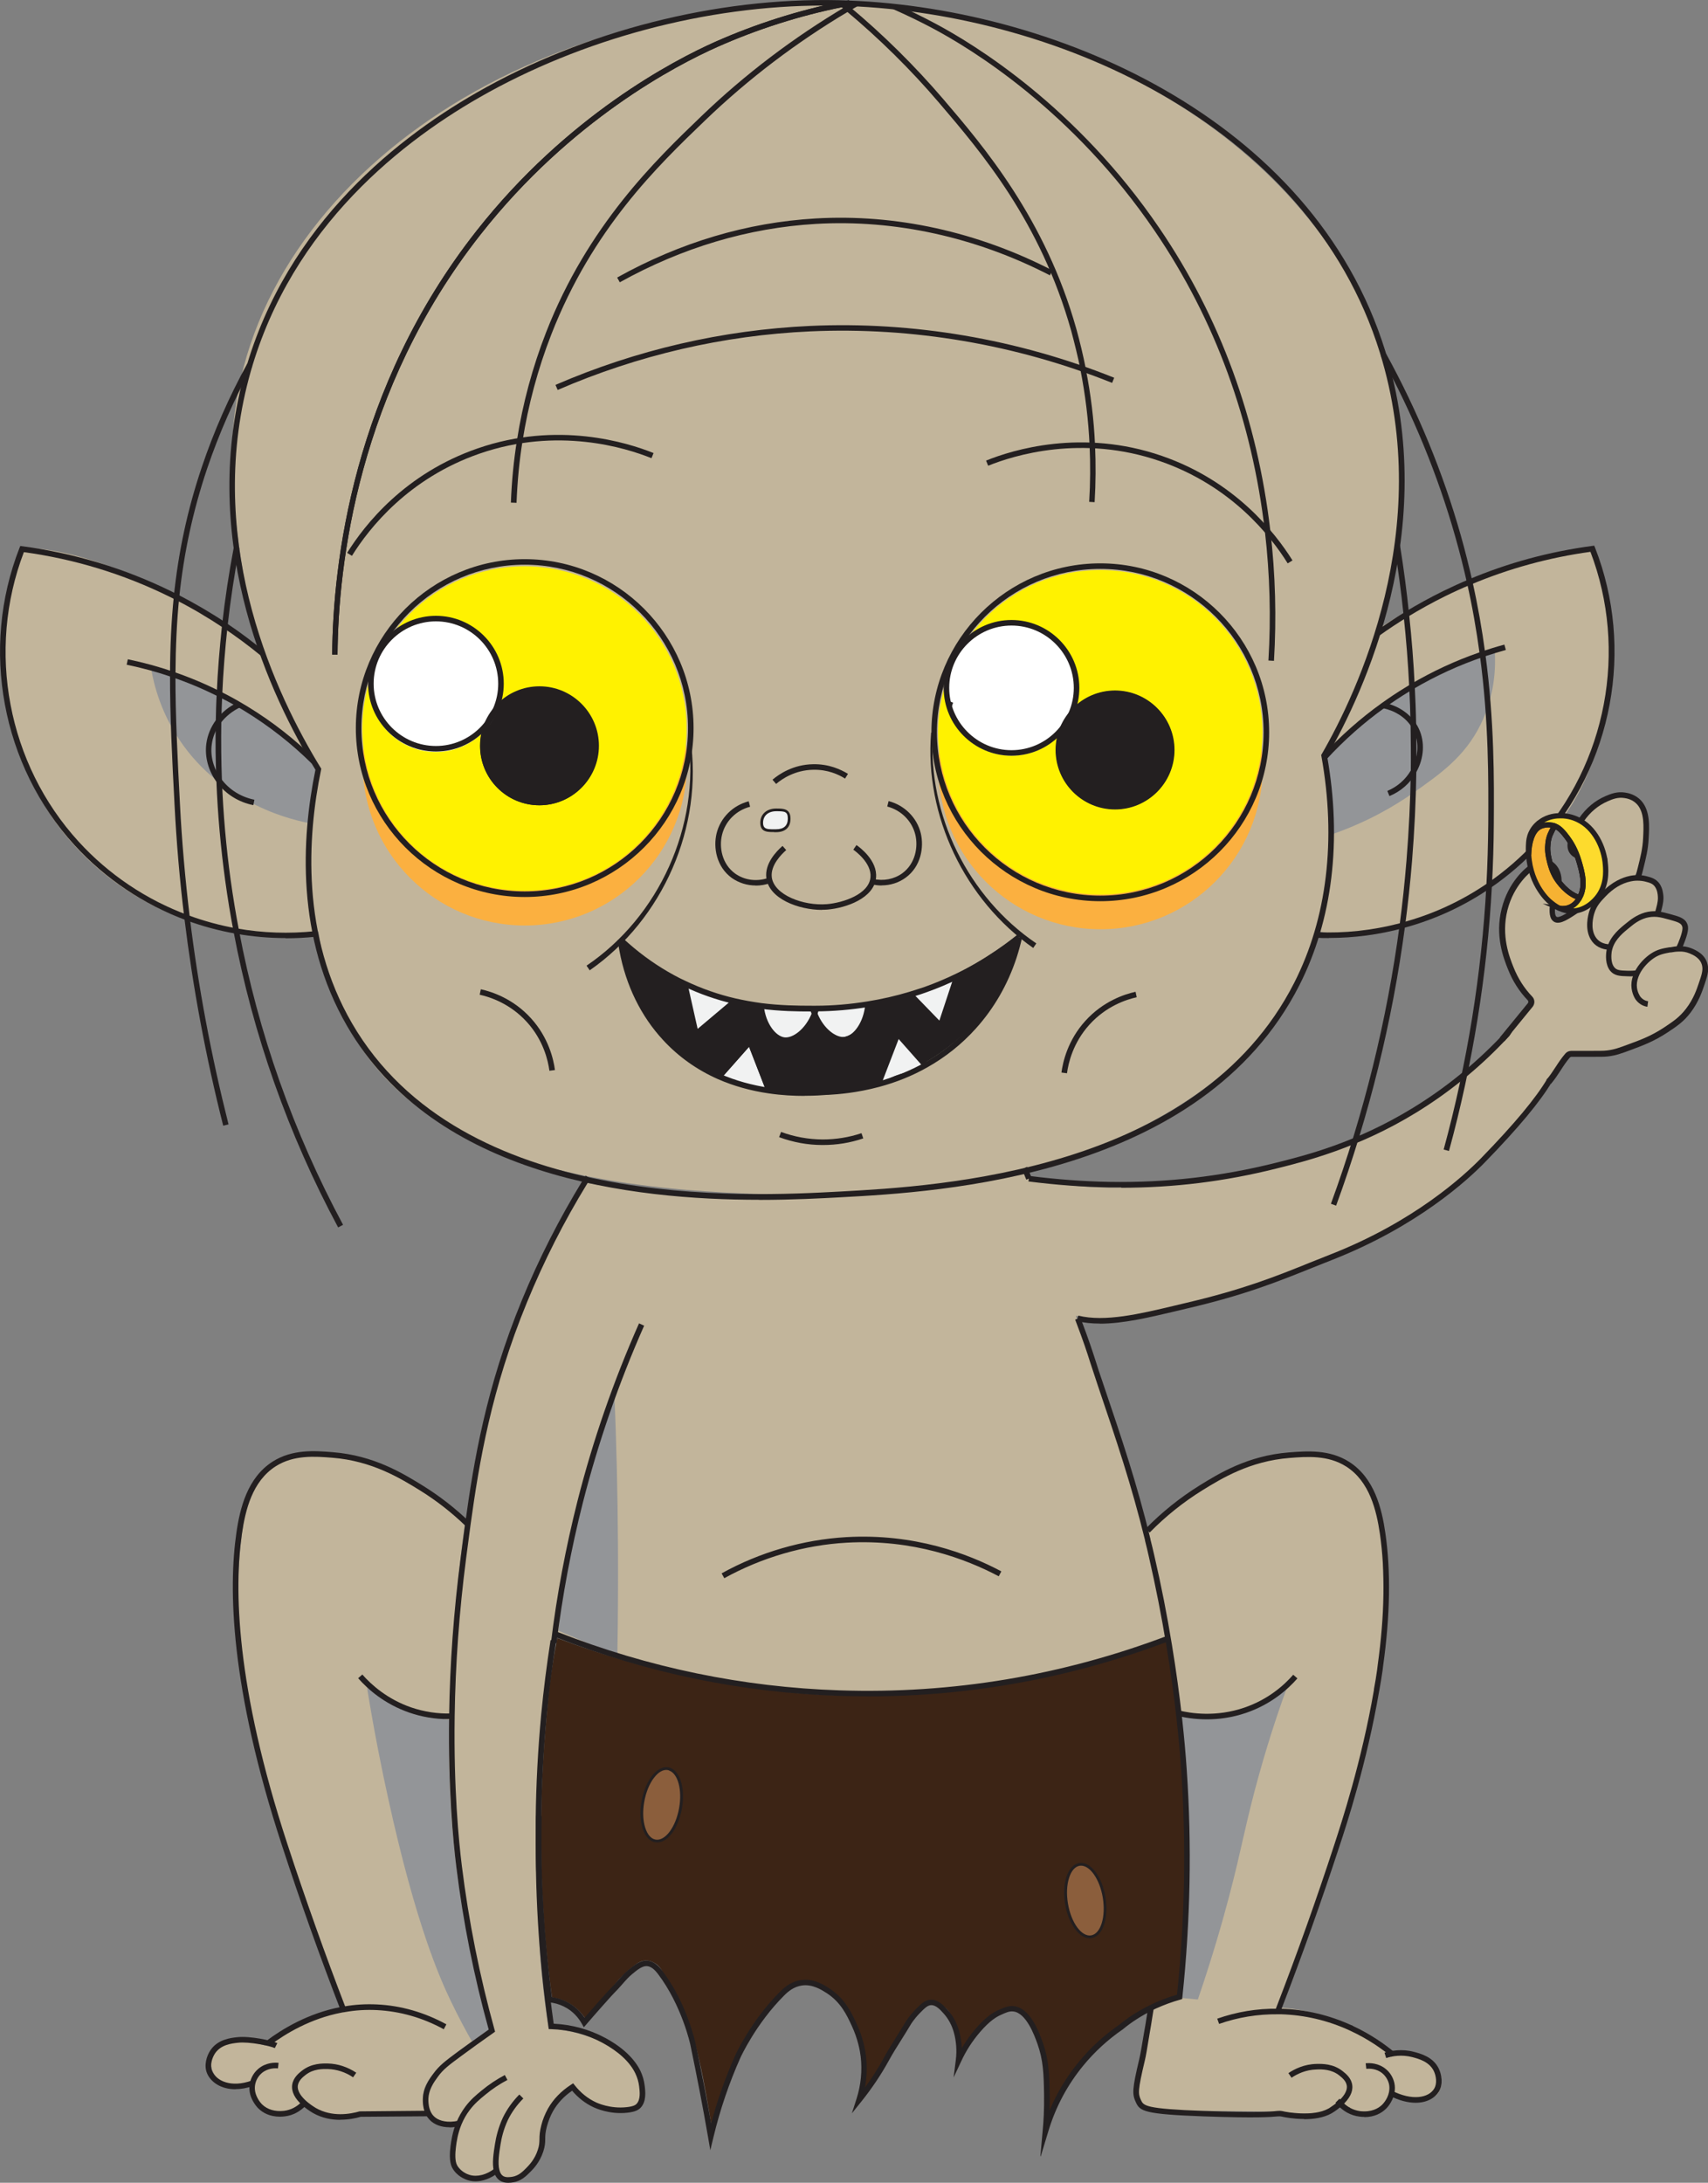 <?xml version="1.0" encoding="UTF-8"?>
<svg id="Layer_1" data-name="Layer 1" xmlns="http://www.w3.org/2000/svg" width="163.15" height="208.42" viewBox="0 0 163.15 208.42">
  <rect x="0" y="0" width="163.15" height="208.42" fill="#808080" stroke="none"/>
  <defs>
    <style>
      .cls-1 {
        fill: #fddb2d;
      }

      .cls-1, .cls-2, .cls-3 {
        stroke: #231f20;
        stroke-miterlimit: 10;
        stroke-width: .5px;
      }

      .cls-2 {
        fill: #f6b232;
      }

      .cls-4 {
        fill: #3c2415;
      }

      .cls-4, .cls-5, .cls-6, .cls-7, .cls-8, .cls-9, .cls-10, .cls-11, .cls-12 {
        stroke-width: 0px;
      }

      .cls-5 {
        fill: #231f20;
      }

      .cls-6 {
        fill: #8b5e3c;
      }

      .cls-7 {
        fill: #c2b59b;
      }

      .cls-8 {
        fill: #939598;
      }

      .cls-9 {
        fill: #f1f2f2;
      }

      .cls-10 {
        fill: #fff200;
      }

      .cls-11 {
        fill: #fff;
      }

      .cls-12 {
        fill: #fbb040;
      }

      .cls-3 {
        fill: none;
      }
    </style>
  </defs>
  <g>
    <path class="cls-7" d="m56.04,112.93c-1.18,1.89-2.7,4.51-4.22,7.75-2.31,4.94-3.5,8.94-4.29,11.65-.36,1.22-1.55,5.39-2.56,11.21-.45,2.58-1.91,11.53-1.66,23.55.06,2.7.15,6.58.79,11.72.76,6.07,1.95,11.17,3.03,15.04-1.06.66-1.92,1.28-2.55,1.76-.93.72-1.52,1.26-2,1.7-1.29,1.19-1.52,1.61-1.64,1.89-.17.36-.55,1.21-.22,2.07.08.2.26.57.64.87.31.24.6.31,1.12.43.32.08.79.16,1.36.18-.13.31-.31.81-.42,1.43-.15.81-.27,1.51.07,2.25.07.16.34.72.97,1.08.65.38,1.3.32,1.59.29.67-.07,1.15-.36,1.39-.53.1.16.37.56.85.67.34.08.61-.03,1.08-.22.53-.21.95-.38,1.32-.77.52-.53.66-1.16.77-1.65.2-.9-.03-1.08.22-1.91.1-.33.25-.62.56-1.2.43-.82.7-1.32,1.18-1.85.26-.28.67-.68,1.28-1.06.17.23.43.54.8.85.6.49,1.15.68,1.99.96,1.07.36,1.62.54,2.28.4.31-.06.85-.17,1.18-.65.45-.64.18-1.44.14-1.55,0-.46-.06-1.06-.32-1.69-.61-1.44-1.98-2.06-3.43-2.7-1.04-.46-2.72-1.06-4.94-1.23-.21-1.38-.48-3.31-.69-5.62-.1-1.06-.33-3.89-.36-9.3-.02-3.67-.04-7.12.29-11.79.21-2.94.57-6.67,1.25-10.97.62.25,1.45.56,2.42.92,0,0,2.06.74,4.01,1.33,4.12,1.24,9.36,2.09,9.59,2.13,4.13.66,8.72,1.4,14.93,1.36,2.19-.01,8.13-.15,15.68-1.74,4.86-1.02,8.92-2.34,12.03-3.52-.48-2.84-1.07-5.81-1.82-8.91-1.29-5.36-2.67-9.49-4.28-14.3-1.07-3.19-2.01-5.81-2.68-7.62.7.2,1.75.43,3.03.48,2.22.07,3.88-.49,4.79-.78,4.56-1.47,3.88-.7,9.09-2.42,5.08-1.68,8.95-2.96,13.62-5.8,1.8-1.1,5.84-3.72,10.09-8.13,2.91-3.03,5.01-5.96,6.49-8.32,1.6.23,2.87.07,3.67-.09,1.46-.29,2.46-.82,3.96-1.62,1.31-.69,1.98-1.05,2.78-1.8,1.08-1.03,1.58-2.03,1.91-2.7.32-.67.5-1.21.5-1.84,0-.35,0-.78-.23-1.18-.56-.92-1.99-.85-2.11-.84.15-.26.36-.67.47-1.2.08-.38.18-.81.05-1.15-.24-.65-1.29-1.02-2.57-.94.1-.24.2-.55.26-.93.08-.56.03-1.02-.04-1.34-.1-.21-.31-.59-.73-.9-.72-.52-1.51-.45-1.7-.42.27-.43.62-1.1.85-1.96.18-.7.21-1.21.25-2,.05-1.13.07-1.72-.24-2.41-.11-.25-.3-.63-.7-.94-.59-.45-1.26-.46-1.52-.46-1.57,0-2.72,1.35-3.24,1.97-.38.44-.11.26-1.12,1.84-.13.21-.31.48-.29.83.01.29.14.71.47.9.3.17.49,0,1.44-.04.7-.03.86.06.94.11.41.26.46.82.47.94.04.45-.12.78-.4,1.33-.65,1.3-.98,1.95-1.15,2.16-.45.55-.85.84-1.48,1.3-.3.22-.6.41-1.01.5-.27.06-.61.14-.91-.04-.42-.25-.45-.83-.46-.93-.02-.34.09-.48.43-1.3.44-1.06.46-1.34.45-1.53-.02-.52-.24-.87-.28-.94-.07-.1-.37-.58-.87-.69-.37-.08-.78.04-1.35.49-2.01,1.56-2.6,3.93-2.6,3.93-.54,2.19.06,4,.4,5.01.6,1.8,1.54,3.07,2.16,3.79-.34.57-.84,1.35-1.51,2.24-.44.58-2.01,2.6-4.72,4.83-.58.48-2.04,1.64-4.51,3.1-1.64.97-5.27,2.99-10.38,4.65-4.73,1.54-8.49,2.04-10.89,2.34-3.36.43-6.97.93-11.72.47-1.79-.17-3.27-.44-4.32-.65l-.37-.89-9.88,1.65c-4.1.56-8.73.96-13.81,1.01-6.87.06-12.99-.54-18.17-1.37Z"/>
    <path class="cls-7" d="m44.39,145.63c-1.17-1.14-2.79-2.5-4.9-3.75-1.16-.68-2.89-1.69-5.37-2.36-2.41-.65-4.24-1.13-6.32-.34-2.23.85-3.37,2.64-3.64,3.08-.28.47-.69,1.27-1.07,4.33-.59,4.68-.32,8.21-.24,9.25.12,1.43.29,2.59.47,3.73,1.15,7.11,2.91,13.06,3.1,13.7.73,2.45.72,2.1,4.84,13.9.69,1.98,1.26,3.61,1.64,4.72-.65.12-1.35.29-2.07.52-2.37.75-4.2,1.9-5.5,2.9-.22-.07-.52-.15-.9-.21-.93-.16-1.94-.34-2.89.13-.27.13-1.18.58-1.35,1.52-.15.81.36,1.45.45,1.56.63.77,1.61.8,2.08.81.7.02,1.25-.17,1.56-.3-.07.25-.14.66-.02,1.11.34,1.25,1.83,1.63,1.99,1.67,1.49.36,2.68-.64,2.82-.76.2.11.5.26.87.42,1.01.45,1.52.68,2.18.75.55.06,1.02,0,1.86-.13.42-.06.7-.12.86-.15,1.1-.21,1.87-.1,2.95-.06.67.02,1.62.03,2.78-.06-.13-.43-.29-1.19-.06-2.06.05-.21.23-.8,1.18-1.86.45-.5,1.08-1.12,3.08-2.55.59-.42,1.23-.86,1.91-1.31-.37-1.34-.8-3.03-1.24-4.99-.83-3.7-1.27-6.56-1.41-7.52-.29-1.95-.83-5.95-1.03-11.11-.14-3.5-.06-6.15,0-8.2.02-.82.14-4.59.62-9.66.25-2.69.53-4.98.77-6.72Z"/>
    <path class="cls-7" d="m109.73,146.22c.7-.68,1.73-1.62,3.08-2.63,1.72-1.3,3.47-2.62,6.11-3.54.83-.29,2.87-.94,5.51-.97,1.51-.02,2.44-.03,3.52.46,1.98.92,2.86,2.85,3.32,3.9.62,1.4.84,2.7.86,6.93.03,4.1.04,6.15-.26,8.65-.33,2.69-.83,4.65-1.82,8.46-1.04,4.02-2.01,6.98-3.94,12.91-.78,2.41-1.44,4.34-2.26,6.57-.7,1.92-1.33,3.53-1.81,4.73.5.02,1.3.07,2.26.26,2.96.56,5.11,1.87,6.52,2.74.54.34,1.31.85,2.2,1.54.36-.08.9-.15,1.54-.08.47.05,1.33.13,2.12.75.31.24.75.58.93,1.2.19.64.09,1.51-.46,1.99-.53.46-1.25.37-2.33.22-.83-.11-1.48-.33-1.89-.5-.09.25-.27.65-.63,1.03-.28.3-.8.75-1.59.91-.27.05-1.07.18-1.92-.26-.55-.28-.88-.68-1.04-.9,0,.1-.02.24-.09.38-.2.39-.65.54-1.11.64-.96.22-1.99.25-3.5.11-.35-.03-.63-.07-.82-.09-4.87-.08-8.47-.1-10.54.02-.51.03-1.74.12-2.46-.64-.51-.55-.57-1.32-.6-1.73-.05-.74.34-.99.53-2.28.06-.4.07-.67.09-.86.06-.81.25-2.11.84-4.32.92-.37,1.84-.74,2.77-1.11.09-1.06.2-2.5.31-4.21.11-1.72.26-4.19.33-7.3.08-3.77.12-5.65-.07-8.1-.05-.67-.23-2.42-.6-5.93-.18-1.76-.26-2.47-.33-3.1-.25-2.19-.4-3.56-.64-5.07-.24-1.54-.38-2.01-1.02-5.11-.27-1.31-.67-3.26-1.13-5.67Z"/>
    <path class="cls-4" d="m53.24,156.4c-.13.62-.3,1.52-.47,2.61-.27,1.72-.4,2.96-.57,4.95-.15,1.67-.32,3.7-.43,6.46-.06,1.6-.13,4.21-.06,7.44.08,3.56.3,6.25.37,7.09.19,2.23.43,4.18.65,5.77.35.05.79.15,1.28.37,1.01.47,1.59,1.19,1.86,1.59,1.44-1.38,2.33-2.47,2.89-3.24,0,0,.58-.81,1.75-1.71.4-.31.74-.53,1.2-.53.58,0,1.01.36,1.1.43.27.24.41.5.45.59.81,1.62,1.34,1.88,2.24,4.1.59,1.46.85,2.56,1.28,4.36.28,1.16.46,2.2.69,3.42.21,1.12.36,2.07.47,2.75.25-.91.59-2.03,1.06-3.3.43-1.18.83-2.08,1.04-2.55.66-1.46,1.08-2.4,1.84-3.55.33-.49.9-1.17,2.04-2.51.73-.86,1.18-1.35,1.94-1.63.6-.22,1.1-.2,1.26-.2.19,0,.77.06,1.63.55,1.3.74,2,1.79,2.32,2.26.59.9.86,1.69,1.06,2.3.41,1.24.49,2.24.51,2.47.1,1.29-.08,2.42-.31,3.32.39-.41.94-1.05,1.49-1.92.43-.7.42-.83,1.02-1.97.88-1.66.83-1.21,1.79-2.92.28-.51.63-1.16,1.33-1.63.33-.22.58-.3.79-.33.65-.1,1.16.2,1.31.29.52.32.75.77,1.02,1.31.35.7.46,1.3.55,1.83.08.45.14,1.02.13,1.7.53-1.35,1.22-2.28,1.71-2.83.57-.65,1.15-1.28,2.12-1.57.3-.09.74-.23,1.29-.14.82.14,1.32.71,1.54.96.43.5.6.98.95,2.34.4,1.53.6,2.3.68,2.78.16,1.06.28,2.63.02,4.53.39-.94.95-2.11,1.75-3.38.3-.47.89-1.36,1.76-2.4.67-.8,1.83-2.16,3.69-3.5,1.91-1.38,3.55-2.03,3.95-2.18.52-.2.97-.34,1.3-.43.1-.81.23-1.98.35-3.4.43-4.81.43-8.32.43-9.05,0-1.56-.05-2.64-.14-4.81-.1-2.51-.21-5.09-.55-8.36-.27-2.59-.6-4.77-.84-6.28-.13-.78-.25-1.44-.33-1.92-1,.39-2.34.87-3.93,1.37-.83.26-3.25,1.01-6.69,1.77-5.79,1.26-10.48,1.67-11.76,1.77-5.49.43-9.67.23-10.91.16-1.13-.06-4.46-.28-8.75-1-1.45-.24-4.68-.83-8.75-1.96-2.88-.8-5.36-1.65-7.38-2.41Z"/>
    <g>
      <path class="cls-8" d="m112.69,163.61c1.36.31,2.51.32,3.29.27,1-.06,3.02-.33,5.14-1.61.86-.52,1.51-1.08,1.94-1.49-.71,1.93-1.75,4.92-2.79,8.65-1.3,4.65-1.61,6.89-2.88,11.71-.62,2.34-1.58,5.72-2.97,9.78-.57-.05-1.13-.11-1.7-.16.16-.96.36-2.29.52-3.9.3-2.94.31-5.15.32-7.65,0-.78,0-3.84-.24-7.99-.15-2.71-.37-5.25-.63-7.62Z"/>
      <path class="cls-8" d="m42.94,164.22c-1.05-.15-2.34-.43-3.74-.94-1.75-.64-3.13-1.44-4.14-2.13.7,4.31,1.43,7.91,2.02,10.57,2.65,12.09,4.96,17.2,5.91,19.2.82,1.72,1.57,3.09,2.09,4,.63-.34,1.27-.69,1.9-1.03-1.07-3.44-2.07-7.37-2.81-11.73-1.15-6.79-1.39-12.88-1.23-17.95Z"/>
      <path class="cls-8" d="m53.35,155.71c.31-3.7.84-6.8,1.33-9.16,1.07-5.18,2.47-9.27,3.33-11.75.27-.79.51-1.44.67-1.89.2,4.75.32,9.64.35,14.66.02,3.58,0,7.1-.06,10.54-1.87-.8-3.75-1.6-5.62-2.4Z"/>
      <g>
        <ellipse class="cls-6" cx="103.67" cy="181.47" rx="1.83" ry="3.5" transform="translate(-28.05 19.21) rotate(-9.33)"/>
        <path class="cls-5" d="m104.08,185.07c-.48,0-.96-.3-1.39-.87-.46-.61-.8-1.47-.95-2.41-.15-.94-.11-1.86.13-2.59.25-.76.68-1.22,1.21-1.31,1.08-.18,2.19,1.26,2.52,3.27h0c.33,2.01-.26,3.72-1.34,3.9-.06,0-.12.01-.18.01Zm-.81-6.93s-.09,0-.14.01c-.43.07-.79.47-1,1.13-.23.69-.27,1.56-.12,2.47.15.9.47,1.72.9,2.3.42.55.88.82,1.31.75.92-.15,1.42-1.77,1.12-3.6h0c-.29-1.74-1.2-3.06-2.08-3.06Z"/>
      </g>
      <g>
        <ellipse class="cls-6" cx="63.21" cy="172.33" rx="3.5" ry="1.83" transform="translate(-117.48 204.63) rotate(-79.99)"/>
        <path class="cls-5" d="m62.4,175.86c-.45-.16-.81-.6-1.02-1.28-.23-.73-.27-1.65-.1-2.59.17-.94.51-1.79.98-2.4.49-.63,1.05-.93,1.58-.84,1.07.19,1.65,1.91,1.3,3.92h0c-.35,2.01-1.48,3.43-2.56,3.24-.06-.01-.12-.03-.18-.05Zm1.53-6.81s-.09-.03-.14-.04c-.43-.08-.9.19-1.32.74-.44.57-.77,1.39-.93,2.29-.16.9-.13,1.78.09,2.47.21.66.56,1.07.99,1.14.92.16,1.93-1.19,2.25-3.02h0c.31-1.74-.12-3.28-.95-3.57Z"/>
      </g>
      <path class="cls-5" d="m69.19,150.7l-.26-.47c3.66-2.03,7.78-3.22,11.92-3.46,6.46-.37,11.61,1.57,14.8,3.27l-.25.47c-3.13-1.66-8.2-3.57-14.52-3.21-4.06.23-8.1,1.41-11.69,3.39Z"/>
      <g>
        <path class="cls-7" d="m153.81,59.05c-.03-1.51-.38-3.24-.78-4.57-.33-1.1-.64-1.95-1.26-1.95-4.7.03-13.05,2.92-19.73,7.26,1.21-4.33,1.86-9.22,1.86-14.73C133.91,20.43,108.9.47,78.06.47S21.09,20.46,22.2,45.06c.3,6.52,1.26,12.12,2.81,16.93-6.96-5.39-17-9.61-22.35-9.64-.62,0-.93,1.38-1.26,2.48-.4,1.33-1.02,4.27-1.1,5.78-.3,5.65.94,15.26,8.98,22.25,6.61,5.75,15,7.24,21.13,6.07,3.05,21.09,23.68,25.17,48.04,25.17s43.2-9.88,47.54-25.16c5.4,1.06,12.77-1.21,19.15-6.43,9.06-7.41,8.77-17.81,8.66-23.45Z"/>
        <circle class="cls-12" cx="105.12" cy="73.24" r="15.49"/>
        <circle class="cls-10" cx="105.1" cy="69.92" r="15.49"/>
        <circle class="cls-5" cx="106.51" cy="71.61" r="5.64"/>
        <circle class="cls-11" cx="96.62" cy="65.79" r="6.36"/>
        <circle class="cls-12" cx="50.13" cy="72.88" r="15.49"/>
        <circle class="cls-10" cx="50.1" cy="69.56" r="15.49"/>
        <circle class="cls-5" cx="51.51" cy="71.25" r="5.64"/>
        <circle class="cls-11" cx="41.63" cy="65.44" r="6.36"/>
        <path class="cls-5" d="m97.39,89.07s-8.21,7.24-19.09,7.35c-14.45.14-18.83-6.82-18.83-6.82.8,9.02,8.19,14.99,18.56,14.75,10.37-.24,18.28-7.64,19.36-15.28Z"/>
        <path class="cls-9" d="m72.52,95.91c1.45.25,3.47.34,5.46.33s3.39-.17,4.7-.36c.11,1.52-.64,2.74-1.94,3.11s-2.18-.8-2.96-2.14c-.62,1.41-1.5,2.66-2.74,2.45-1.58-.27-2.27-1.6-2.52-3.39Z"/>
        <path class="cls-9" d="m86.69,94.9c1.02.99,2.04,1.97,3.07,2.96.51-1.51,1.01-3.02,1.52-4.52-.63.31-1.35.62-2.17.9-.88.3-1.7.52-2.42.66Z"/>
        <path class="cls-9" d="m88.28,101.63c-1.02-.99-1.61-1.79-2.63-2.77l-1.52,4.52c.63-.31,1.32-.71,2.17-.9,1-.22,1.26-.7,1.99-.85Z"/>
        <path class="cls-9" d="m68.68,102.8c1.02-.99,1.92-2.18,2.94-3.16.73,1.45,1.09,2.95,1.6,4.46-.63-.31-1.29-.06-2.32-.52-.99-.44-1.33-.74-2.22-.78Z"/>
        <path class="cls-9" d="m65.59,94.21c.33,1.38.5,3.03.83,4.41,1.39-.83,2.45-2.06,3.69-3.06-.78-.13-2.14-.6-2.43-.7-1.03-.35-1.74-.54-2.09-.65Z"/>
        <g>
          <path class="cls-9" d="m75.37,78.16c0,.79-.47,1.15-1.25,1.15s-1.37.03-1.37-.75.6-1.24,1.39-1.24,1.24.05,1.24.84Z"/>
          <path class="cls-5" d="m73.94,79.45c-.47,0-.87-.01-1.11-.25-.14-.14-.21-.35-.21-.63,0-.82.61-1.37,1.52-1.37.67,0,1.37,0,1.37.97,0,.83-.49,1.29-1.39,1.29h-.09s-.06,0-.09,0Zm.2-1.99c-.76,0-1.25.43-1.25,1.1,0,.21.04.35.14.45.18.18.56.18,1.01.17h.09c.74,0,1.12-.34,1.12-1.02s-.29-.7-1.1-.7Z"/>
        </g>
        <path class="cls-8" d="m127.16,79.7c0-1.18-.04-2.46-.17-3.83-.12-1.28-.28-2.46-.48-3.55,1.58-1.72,3.77-3.77,6.66-5.7,3.62-2.41,7.06-3.76,9.61-4.54.1,1.57.04,4.29-1.36,7.12-1.52,3.07-3.84,4.69-6.44,6.52-1.7,1.19-4.31,2.76-7.83,3.97Z"/>
        <path class="cls-8" d="m29.63,78.62c.26-1.72.52-3.45.77-5.17-1.61-1.77-4.08-4.1-7.54-6.16-3.22-1.91-6.22-2.95-8.44-3.54.27,1.64.99,4.55,3.13,7.48,2.22,3.04,4.82,4.52,6.06,5.21,2.36,1.31,4.54,1.89,6.03,2.18Z"/>
        <path class="cls-5" d="m72.53,114.56c-12.03,0-30.97-2.1-39.37-16.58-4.91-8.46-4.37-17.96-3.03-24.48-4.32-7.05-10.91-21.13-7.05-36.79,3.56-14.44,14.18-23.13,22.46-27.87C55.81,2.96,68.42-.26,80.13.02c20.29.48,45.28,11.17,52.2,33.52,5.27,17-2.09,32.64-5.56,38.67,1.43,8.07.51,15.63-2.65,21.86-9.33,18.37-34.37,19.74-43.79,20.25-1.89.1-4.6.25-7.79.25ZM78.72.53c-11.21,0-23.13,3.17-32.92,8.77-8.19,4.69-18.69,13.28-22.21,27.53-3.83,15.54,2.77,29.52,7.04,36.48l.06.09-.02.1c-1.33,6.43-1.9,15.84,2.95,24.2,10.47,18.04,37.72,16.55,46.67,16.07,9.34-.51,34.16-1.86,43.35-19.96,3.12-6.15,4.02-13.63,2.58-21.62l-.02-.1.05-.08c3.41-5.9,10.79-21.45,5.56-38.33C124.97,11.6,100.22,1.02,80.11.55c-.46-.01-.93-.02-1.39-.02Z"/>
        <path class="cls-5" d="m27.27,89.57c-1.59,0-3.18-.14-4.75-.42-1.6-.28-3.2-.71-4.73-1.28-4.06-1.5-7.74-3.97-10.66-7.16C.16,73.09-1.91,61.95,1.86,52.32l.08-.19.21.03c4.96.66,9.75,2.11,14.23,4.31.21.1.41.2.62.31,1.61.83,3.17,1.74,4.62,2.71,1.26.84,2.49,1.76,3.65,2.72l-.34.41c-1.15-.95-2.37-1.85-3.61-2.68-1.44-.96-2.97-1.87-4.57-2.68-.2-.11-.4-.21-.61-.31-4.37-2.15-9.03-3.57-13.86-4.23-3.59,9.4-1.55,20.23,5.24,27.65,2.86,3.13,6.48,5.56,10.46,7.02,1.51.56,3.07.98,4.64,1.26,2.48.44,5,.52,7.49.26l.06.53c-.96.1-1.92.15-2.88.15Z"/>
        <path class="cls-5" d="m126.93,89.57c-.4,0-.8,0-1.19-.03l.02-.53c2.66.12,5.33-.17,7.94-.85l.19-.06c2.93-.78,5.69-2.05,8.2-3.77,1.66-1.14,3.21-2.48,4.59-3.99,6.79-7.42,8.83-18.25,5.24-27.65-3.93.54-7.78,1.59-11.43,3.13-.76.31-1.58.68-2.43,1.1-1.2.59-2.41,1.26-3.58,1.97-.91.56-1.81,1.15-2.75,1.82l-.31-.43c.95-.67,1.86-1.28,2.78-1.84,1.19-.72,2.41-1.39,3.63-1.99.86-.42,1.69-.8,2.46-1.12,3.76-1.59,7.72-2.66,11.78-3.2l.21-.03.08.19c3.77,9.63,1.71,20.78-5.27,28.4-1.41,1.54-2.99,2.91-4.68,4.07-2.5,1.72-5.25,3-8.17,3.8h0s-.2.06-.2.06c-2.33.63-4.71.94-7.09.94Z"/>
        <path class="cls-5" d="m29.78,72.91c-1.92-1.9-4.07-3.58-6.4-5.01-.23-.14-.44-.27-.65-.38-.65-.38-1.27-.71-1.9-1.02-1.43-.72-2.91-1.34-4.41-1.85-1.4-.48-2.81-.87-4.32-1.18l.11-.52c1.53.32,2.96.71,4.38,1.2,1.52.52,3.02,1.15,4.47,1.88.63.31,1.27.65,1.93,1.04.21.12.43.25.64.38,2.38,1.45,4.56,3.16,6.51,5.09l-.37.38Z"/>
        <path class="cls-5" d="m24.21,76.88c-1.42-.28-2.66-1.06-3.5-2.19-.81-1.08-1.17-2.43-1-3.69.11-.81.43-1.59.93-2.26.54-.72,1.26-1.3,2.1-1.69l.22.48c-.75.35-1.41.88-1.9,1.53-.45.6-.74,1.3-.83,2.01-.16,1.13.17,2.33.9,3.3.76,1.03,1.88,1.73,3.17,1.99l-.1.52Z"/>
        <path class="cls-5" d="m126.71,72.51l-.39-.36c1.71-1.86,3.62-3.55,5.66-5.01.73-.52,1.47-1.02,2.2-1.46.13-.08.27-.17.41-.25l.16-.1c2.1-1.24,4.31-2.26,6.6-3.05h0s.18-.07.18-.07c.66-.22,1.35-.44,2.17-.66l.14.51c-.74.21-1.37.4-1.97.6l-.17.06c-2.31.78-4.56,1.81-6.68,3.06l-.16.1c-.13.08-.27.16-.4.24-.72.44-1.45.93-2.17,1.44-2.01,1.44-3.89,3.1-5.58,4.94Z"/>
        <path class="cls-5" d="m132.72,76.01l-.2-.49c.96-.4,1.73-1.08,2.25-1.96l.03-.06c.68-1.19.77-2.56.26-3.68-.06-.14-.15-.29-.27-.48-.59-.88-1.58-1.5-2.71-1.72l.1-.52c1.27.24,2.38.95,3.05,1.95.14.21.23.38.31.55.58,1.25.49,2.78-.24,4.1h0s-.03.07-.03.07c-.58,1.02-1.46,1.79-2.54,2.24Z"/>
        <path class="cls-5" d="m53.27,37.24l-.21-.49c7.75-3.35,15.93-5.24,24.32-5.63,9.82-.45,19.86,1.26,29.05,4.95l-.2.49c-9.11-3.66-19.08-5.36-28.82-4.92-8.32.38-16.44,2.26-24.13,5.59Z"/>
        <path class="cls-5" d="m59.21,26.97l-.26-.47c6.04-3.36,12.41-5.26,18.95-5.64,7.65-.45,15.48,1.27,22.63,4.96l-.24.47c-7.07-3.65-14.81-5.35-22.36-4.91-6.46.38-12.75,2.26-18.72,5.57Z"/>
        <path class="cls-5" d="m33.61,53.07l-.45-.28c1.68-2.7,5.52-7.58,12.48-9.98,7.63-2.64,14.28-.56,16.79.45l-.2.49c-2.45-.99-8.95-3.02-16.41-.44-6.8,2.35-10.56,7.12-12.2,9.76Z"/>
        <path class="cls-5" d="m123,53.79c-1.64-2.64-5.4-7.41-12.2-9.76-7.46-2.58-13.96-.55-16.41.44l-.2-.49c2.51-1.02,9.16-3.09,16.79-.45,6.95,2.4,10.8,7.29,12.48,9.98l-.45.28Z"/>
        <path class="cls-5" d="m74.14,74.86l-.35-.41c.63-.54,1.98-1.45,3.88-1.48,1.5-.03,2.62.49,3.33.92l-.28.45c-.64-.4-1.67-.87-3.04-.84-1.73.03-2.97.86-3.54,1.35Z"/>
        <path class="cls-5" d="m78.51,86.88c-2.22,0-5.08-1.06-5.31-3.07-.16-1.33.91-2.48,1.55-3.04l.35.4c-.46.4-1.51,1.45-1.38,2.58.2,1.69,3.01,2.77,5.28,2.58,1.53-.13,4.01-.94,4.15-2.57.12-1.36-1.46-2.5-1.64-2.63l.3-.44c.34.23,2.02,1.49,1.87,3.11-.18,1.97-2.87,2.9-4.64,3.05-.17.01-.36.02-.54.02Z"/>
        <path class="cls-5" d="m72.18,84.55c-.82,0-1.61-.25-2.28-.72-1.47-1.07-1.78-2.91-1.45-4.26.37-1.49,1.55-2.67,3.07-3.06l.13.52c-1.33.35-2.36,1.37-2.68,2.68-.29,1.18-.02,2.78,1.25,3.7.91.65,2.11.8,3.21.4l.18.5c-.47.17-.95.25-1.43.25Z"/>
        <path class="cls-5" d="m84.21,84.55c-.31,0-.62-.04-.93-.11l.12-.52c.99.23,2,.03,2.78-.53,1.26-.92,1.54-2.52,1.25-3.7-.32-1.3-1.35-2.33-2.68-2.68l.13-.52c1.52.4,2.7,1.57,3.07,3.06.33,1.35.02,3.2-1.45,4.26-.66.48-1.46.73-2.28.73Z"/>
        <path class="cls-5" d="m49.33,48.01l-.53-.02c.08-2.06.27-4.01.58-5.95.55-3.52,1.49-6.99,2.78-10.3,3.98-10.21,10.5-16.48,14.82-20.63,4.17-4.01,8.83-7.54,13.85-10.51.18-.11.36-.22.55-.32l.26-.15.27.46-.26.15c-.18.11-.36.21-.55.32-4.98,2.95-9.61,6.46-13.75,10.44-4.54,4.36-10.75,10.34-14.69,20.44-1.28,3.28-2.2,6.71-2.75,10.19-.31,1.93-.49,3.86-.57,5.9Z"/>
        <path class="cls-5" d="m104.57,47.95l-.53-.03c.11-1.78.12-3.59.04-5.37-.11-2.43-.41-4.87-.88-7.26v-.06c-.25-1.19-.55-2.43-.88-3.65-2.94-10.43-8.54-16.99-12.63-21.78-2.69-3.15-5.68-6.1-8.89-8.78l-.17-.14c-.11-.09-.21-.18-.32-.26-.07-.06-.11-.09-.16-.13l.35-.4s.07.06.11.09c.14.11.24.2.35.29l.17.14c3.24,2.7,6.25,5.68,8.96,8.84,3.89,4.55,9.77,11.44,12.73,21.98.34,1.23.64,2.48.89,3.74v.06c.48,2.36.78,4.83.89,7.28.08,1.8.07,3.63-.04,5.43Z"/>
        <path class="cls-5" d="m32.26,62.5h-.53c.07-8.67,1.96-25.44,13.79-40.46,8.65-10.99,18.84-16.28,22.81-18.05,3.86-1.71,7.92-3,12.08-3.84.16-.03.32-.06.47-.09h.06s.12-.04.12-.04l.1.11-.18.17v.06-.05l.14.22h-.11s.01.04.01.04c-.17.04-.35.07-.52.1-4.12.83-8.14,2.11-11.97,3.81-3.94,1.75-14.03,6.99-22.61,17.89-11.74,14.9-13.61,31.54-13.68,40.14ZM80.99.52v.06-.06Z"/>
        <path class="cls-5" d="m32.26,62.5h-.53c.07-8.67,1.96-25.44,13.79-40.46,8.65-10.99,18.84-16.28,22.81-18.05,3.86-1.71,7.92-3,12.08-3.84.16-.03.32-.06.47-.09h.06s.12-.04.12-.04l.1.11-.18.17v.06-.05l.14.22h-.11s.01.04.01.04c-.17.04-.35.07-.52.1-4.12.83-8.14,2.11-11.97,3.81-3.94,1.75-14.03,6.99-22.61,17.89-11.74,14.9-13.61,31.54-13.68,40.14ZM80.99.52v.06-.06Z"/>
        <path class="cls-5" d="m121.69,63.1l-.53-.03c.25-4.08.14-8.21-.33-12.28-1.23-10.61-4.76-20.27-10.51-28.71-7.82-11.5-17.51-17.41-21.31-19.42-1.23-.65-2.46-1.24-3.64-1.76l-.09-.06.2-.19.1-.23c1.19.52,2.43,1.12,3.67,1.78,3.84,2.03,13.61,8,21.5,19.59,5.8,8.51,9.36,18.25,10.6,28.94.48,4.1.59,8.27.34,12.38Z"/>
        <path class="cls-5" d="m21.32,107.48c-1.66-6.54-2.9-13.21-3.71-19.82-.45-3.65-.76-7.31-.94-10.86-.23-4.36-.44-8.49-.43-12.4.01-2.71.13-5.14.36-7.42.44-4.28,1.31-8.34,2.68-12.39,1.14-3.39,2.61-6.72,4.35-9.89l.47.26c-1.73,3.14-3.18,6.44-4.32,9.8-1.35,4.02-2.22,8.03-2.66,12.28-.23,2.26-.34,4.67-.36,7.37-.01,3.9.2,8.01.43,12.37.18,3.54.5,7.18.94,10.82.8,6.59,2.05,13.23,3.7,19.76l-.52.13Z"/>
        <path class="cls-5" d="m32.3,117.2c-4.77-8.89-8.13-18.4-9.99-28.25-.3-1.57-.57-3.21-.8-4.88-.43-3.15-.72-6.36-.84-9.52-.08-1.84-.1-3.74-.06-5.65.02-.95.04-1.81.09-2.64.09-2.13.27-4.34.51-6.57.28-2.5.66-5.01,1.13-7.47l.52.1c-.46,2.44-.84,4.94-1.12,7.43-.24,2.22-.42,4.42-.51,6.54-.04.83-.07,1.69-.09,2.63-.03,1.9-.01,3.79.06,5.62.12,3.14.4,6.33.83,9.46.23,1.66.5,3.29.8,4.85,1.85,9.8,5.19,19.26,9.94,28.1l-.47.25Z"/>
        <path class="cls-5" d="m127.63,115.12l-.5-.18c3.15-8.6,5.36-17.55,6.56-26.59.27-2.02.49-4.11.66-6.19.23-2.86.37-5.73.41-8.52.02-1.54,0-3.04-.02-4.43-.03-1.28-.07-2.5-.13-3.62-.11-2.27-.29-4.58-.54-6.86-.22-2.15-.52-4.37-.87-6.58l.53-.08c.36,2.23.65,4.45.87,6.61.25,2.29.43,4.61.54,6.89.06,1.13.11,2.35.13,3.64.03,1.4.04,2.9.02,4.45-.04,2.81-.18,5.69-.41,8.56-.17,2.09-.4,4.19-.67,6.22-1.21,9.08-3.43,18.07-6.59,26.7Z"/>
        <path class="cls-5" d="m138.41,109.9l-.51-.14c2.25-8.25,3.62-16.73,4.08-25.21.11-2.04.16-3.97.18-5.9.02-4.11.06-9.74-.81-16.14-.32-2.35-.71-4.6-1.22-6.85-.32-1.42-.69-2.9-1.12-4.41-1.68-5.93-4.07-11.73-7.09-17.24l.47-.26c3.04,5.54,5.45,11.38,7.14,17.35.43,1.52.8,3.01,1.12,4.43.51,2.27.91,4.53,1.23,6.9.87,6.44.84,12.09.81,16.22-.01,1.94-.07,3.88-.18,5.92-.46,8.52-1.84,17.04-4.1,25.32Z"/>
        <path class="cls-5" d="m52.48,102.24c-.13-.99-.58-2.92-2.14-4.64-1.6-1.77-3.52-2.4-4.52-2.62l.11-.52c1.06.23,3.1.9,4.8,2.78,1.66,1.83,2.14,3.88,2.28,4.93l-.53.07Z"/>
        <path class="cls-5" d="m101.92,102.48l-.53-.07c.14-1.05.62-3.1,2.28-4.93,1.7-1.88,3.74-2.55,4.8-2.78l.11.52c-1,.22-2.92.85-4.52,2.62-1.56,1.73-2.01,3.65-2.14,4.64Z"/>
        <path class="cls-5" d="m50.12,85.65c-8.89,0-16.13-7.24-16.13-16.13s7.24-16.13,16.13-16.13,16.13,7.24,16.13,16.13-7.24,16.13-16.13,16.13Zm0-31.73c-8.6,0-15.6,7-15.6,15.6s7,15.6,15.6,15.6,15.6-7,15.6-15.6-7-15.6-15.6-15.6Z"/>
        <path class="cls-5" d="m51.53,76.89c-3.13,0-5.68-2.55-5.68-5.68s2.55-5.68,5.68-5.68,5.68,2.55,5.68,5.68-2.55,5.68-5.68,5.68Zm0-10.83c-2.84,0-5.15,2.31-5.15,5.15s2.31,5.15,5.15,5.15,5.15-2.31,5.15-5.15-2.31-5.15-5.15-5.15Z"/>
        <path class="cls-5" d="m41.64,71.76c-3.57,0-6.48-2.91-6.48-6.48s2.91-6.48,6.48-6.48,6.48,2.91,6.48,6.48-2.91,6.48-6.48,6.48Zm0-12.43c-3.28,0-5.95,2.67-5.95,5.95s2.67,5.95,5.95,5.95,5.95-2.67,5.95-5.95-2.67-5.95-5.95-5.95Z"/>
        <path class="cls-5" d="m105.1,86.05c-8.89,0-16.13-7.24-16.13-16.13s7.24-16.13,16.13-16.13,16.13,7.24,16.13,16.13-7.24,16.13-16.13,16.13Zm0-31.73c-8.6,0-15.6,7-15.6,15.6s7,15.6,15.6,15.6,15.6-7,15.6-15.6-7-15.6-15.6-15.6Z"/>
        <path class="cls-5" d="m106.51,77.29c-3.13,0-5.68-2.55-5.68-5.68s2.55-5.68,5.68-5.68,5.68,2.55,5.68,5.68-2.55,5.68-5.68,5.68Zm0-10.83c-2.84,0-5.15,2.31-5.15,5.15s2.31,5.15,5.15,5.15,5.15-2.31,5.15-5.15-2.31-5.15-5.15-5.15Z"/>
        <path class="cls-5" d="m96.62,72.16c-3.57,0-6.48-2.91-6.48-6.48s2.91-6.48,6.48-6.48,6.48,2.91,6.48,6.48-2.91,6.48-6.48,6.48Zm0-12.43c-3.28,0-5.95,2.67-5.95,5.95s2.67,5.95,5.95,5.95,5.95-2.67,5.95-5.95-2.67-5.95-5.95-5.95Z"/>
        <path class="cls-5" d="m56.02,92.21c6.94-4.69,10.87-13.36,9.73-21.69,0,0,.19-.02.19-.02,1.27,8.43-2.61,17.28-9.61,22.15,0,0-.3-.44-.3-.44h0Z"/>
        <path class="cls-5" d="m98.7,90.52c-6.53-4.57-10.41-12.62-9.76-20.57,0,0,.17.01.17.01-.52,7.86,3.39,15.72,9.88,20.12,0,0-.3.44-.3.44h0Z"/>
        <path class="cls-5" d="m90.9,67.49l-.5-.17.06-.18c.03-.08.05-.16.08-.23l.5.18c-.02.07-.05.14-.07.22l-.06.19Z"/>
        <path class="cls-5" d="m77.64,96.58h-.11c-1.38,0-3-.02-4.87-.26-.9-.12-1.73-.27-2.54-.46-1.68-.39-3.31-.96-4.83-1.69-.44-.21-.81-.39-1.14-.58-1.59-.86-3.09-1.91-4.46-3.12-.22-.19-.42-.37-.61-.56l.37-.38c.19.18.38.36.59.54,1.34,1.18,2.81,2.21,4.36,3.05.33.18.68.36,1.12.56,1.49.71,3.08,1.27,4.72,1.65.8.18,1.61.33,2.49.45,1.83.23,3.44.25,4.8.25h.11c.1,0,.2,0,.3,0,1.63,0,3.28-.15,4.91-.41,1.38-.22,2.73-.53,4.02-.92.69-.21,1.19-.38,1.49-.48.98-.35,1.97-.77,2.93-1.23,1.59-.76,3.1-1.66,4.51-2.66.44-.31.89-.65,1.38-1.03l.33.42c-.5.39-.96.73-1.4,1.05-1.43,1.02-2.97,1.93-4.59,2.71-.97.47-1.97.89-2.98,1.25-.3.11-.81.29-1.52.49-1.31.39-2.69.71-4.09.93-1.66.27-3.33.41-4.98.42-.1,0-.2,0-.32,0Z"/>
        <path class="cls-5" d="m76.85,104.64c-.98,0-2.16-.05-3.43-.24-1.73-.25-3.35-.71-4.84-1.36-2.01-.89-3.77-2.14-5.23-3.72-2.13-2.29-3.57-5.24-4.18-8.53-.07-.36-.12-.7-.16-1.03l.53-.07c.04.32.09.66.16,1,.6,3.23,1.96,6.01,4.05,8.26,1.41,1.53,3.12,2.74,5.06,3.6,1.44.63,3.02,1.07,4.7,1.32,2.41.36,4.49.22,5.49.16h.09c.92-.07,2.64-.18,4.75-.75,1.59-.43,3.09-1.04,4.45-1.8,1.7-.95,3.22-2.17,4.52-3.62,1.68-1.88,2.95-4.08,3.77-6.54.2-.59.37-1.22.52-1.87l.52.12c-.15.66-.33,1.31-.53,1.92-.84,2.53-2.14,4.79-3.88,6.72-1.34,1.49-2.91,2.74-4.66,3.72-1.4.79-2.93,1.41-4.57,1.85-2.16.58-3.98.71-4.85.76h-.09c-.49.04-1.25.09-2.17.09Z"/>
        <polygon class="cls-5" points="73.21 104.23 71.55 99.95 68.88 102.97 68.48 102.62 71.74 98.94 73.7 104.04 73.21 104.23"/>
        <polygon class="cls-5" points="73.21 104.23 71.55 99.95 68.88 102.97 68.48 102.62 71.74 98.94 73.7 104.04 73.21 104.23"/>
        <polygon class="cls-5" points="84.14 103.63 83.64 103.44 85.66 98.2 88.6 101.53 88.2 101.88 85.84 99.21 84.14 103.63"/>
        <polygon class="cls-5" points="89.96 98.45 86.76 95.15 87.14 94.78 89.73 97.45 91.15 93.15 91.66 93.32 89.96 98.45"/>
        <polygon class="cls-5" points="66.31 99.21 65.14 94 65.66 93.88 66.64 98.24 70.01 95.4 70.35 95.81 66.31 99.21"/>
        <path class="cls-5" d="m75.05,99.59c-.06,0-.13,0-.19-.01-1.03-.13-2.23-1.47-2.43-3.49l.53-.05c.18,1.73,1.16,2.91,1.97,3.01.78.1,2-.76,2.62-2.32v-.02c.06-.15.11-.31.16-.47l.51.15c-.04.15-.09.3-.14.45l-.02.06c-.7,1.79-2.02,2.69-3,2.69Z"/>
        <path class="cls-5" d="m80.54,99.54c-.99,0-2.32-.94-2.98-2.65l-.02-.05c-.06-.14-.11-.3-.15-.46l.52-.13c.04.15.09.3.15.44l.02.06c.61,1.52,1.82,2.36,2.59,2.26.85-.1,1.84-1.38,1.98-3.13l.53.04c-.16,2.1-1.37,3.48-2.44,3.61-.06,0-.12.01-.18.01Z"/>
      </g>
      <path class="cls-5" d="m78.61,109.33h-.05c-1.42,0-2.81-.26-4.14-.75l.19-.5c1.27.47,2.6.71,3.96.72,1.28,0,2.52-.2,3.72-.6l.17.5c-1.24.42-2.53.63-3.84.63Z"/>
    </g>
    <path class="cls-5" d="m45.44,208.28c-.25,0-.49-.03-.72-.1-.31-.09-1.07-.39-1.5-1.15-.09-.16-.37-.66-.19-2.08.07-.51.18-1.37.57-2.3.22-.54.5-1.03.85-1.5.51-.68,1.03-1.11,1.58-1.56.68-.56,1.4-1.04,2.19-1.46l.25.47c-.76.4-1.45.86-2.1,1.4-.55.45-1.02.84-1.5,1.47-.33.43-.58.88-.79,1.38-.36.87-.47,1.69-.53,2.17-.07.57-.11,1.33.12,1.75.35.61,1,.85,1.19.9.72.21,1.6,0,2.4-.62l.32.42c-.7.53-1.45.81-2.16.81Z"/>
    <path class="cls-5" d="m42.94,203.12c-.79,0-1.47-.25-1.91-.72-.14-.15-.25-.3-.33-.46-.27-.51-.3-1.05-.31-1.28-.05-1.23.61-2.13,1.01-2.67.54-.74,1.07-1.16,2.44-2.16.85-.62,1.8-1.3,2.84-2.04-1.41-5.09-2.45-10.31-3.09-15.52-.3-2.4-.79-7.46-.69-14.39.07-4.99.44-10.08,1.1-15.12.14-1.08.28-2.16.43-3.26.82-5.95,1.98-12.99,5.43-21.38,1.61-3.92,3.56-7.75,5.78-11.38l.3-.48.45.28-.3.48c-2.21,3.6-4.14,7.4-5.74,11.3-3.43,8.33-4.58,15.33-5.4,21.25-.15,1.09-.29,2.17-.43,3.25-.65,5.02-1.02,10.08-1.09,15.06-.1,6.9.39,11.93.69,14.31.65,5.25,1.7,10.5,3.12,15.62l.05.18-.15.11c-1.1.77-2.1,1.49-2.98,2.14-1.35.99-1.83,1.36-2.33,2.05-.38.52-.95,1.29-.91,2.32.01.21.03.66.25,1.08.06.12.14.24.25.35.48.51,1.39.68,2.37.45l.12.52c-.34.08-.66.12-.97.12Z"/>
    <path class="cls-5" d="m48.54,208.42c-.25,0-.53-.04-.79-.21-.28-.18-.47-.48-.57-.88-.2-.75-.03-1.78.1-2.61.1-.65.32-1.59.76-2.53.4-.82.93-1.55,1.57-2.2l.38.38c-.6.6-1.1,1.29-1.47,2.04-.42.89-.62,1.77-.71,2.35-.13.81-.28,1.78-.11,2.43.07.28.18.46.34.57.27.18.64.12.87.09.6-.08.99-.47,1.37-.85.25-.26.8-.81,1.09-1.72.15-.44.15-.71.16-1.03,0-.34.02-.72.18-1.34.14-.55.36-1.08.63-1.57.52-.92,1.27-1.68,2.21-2.29l.2-.13.15.19c.56.71,1.24,1.26,2.01,1.62.14.07,1.38.64,2.94.47.69-.07.86-.23.93-.29.43-.41.33-1.22.27-1.7-.05-.42-.17-.83-.36-1.23-.52-1.09-1.61-2.1-3.15-2.93-1.48-.8-3.13-1.24-4.9-1.3h-.22s-.03-.23-.03-.23c-.94-6.56-1.34-13.28-1.18-19.96,0-.06,0-.13,0-.2l.53.05c0,.05,0,.11,0,.16-.15,6.59.23,13.2,1.15,19.66,1.77.09,3.42.55,4.91,1.35,1.64.88,2.81,1.98,3.38,3.17.21.44.34.91.4,1.39.07.55.19,1.56-.43,2.16-.18.16-.47.35-1.23.43-1.71.19-3.07-.45-3.22-.52-.78-.36-1.47-.9-2.05-1.58-.78.53-1.39,1.19-1.83,1.96-.25.45-.44.94-.58,1.45-.15.56-.16.9-.16,1.22,0,.35-.02.67-.19,1.19-.34,1.02-.94,1.64-1.2,1.9-.42.42-.91.92-1.7,1.03-.11.02-.27.04-.44.04Z"/>
    <path class="cls-5" d="m32.56,192c-2.01-5.2-3.9-10.5-5.62-15.77-4.98-15.18-5.12-24.62-4.36-29.87.34-2.36,1.05-5.26,3.46-6.8,1.89-1.2,4.02-1.04,5.74-.9,3.94.31,6.72,2.03,8.57,3.17,1.62,1,3.14,2.18,4.53,3.52l-.37.38c-1.36-1.31-2.85-2.47-4.44-3.45-1.8-1.11-4.52-2.79-8.33-3.09-1.64-.13-3.67-.29-5.41.82-2.23,1.42-2.89,4.18-3.22,6.43-.75,5.19-.61,14.54,4.34,29.63,1.72,5.26,3.61,10.56,5.61,15.75l-.5.19Z"/>
    <polygon class="cls-5" points="25.33 195.58 25.33 195.58 25.33 195.04 25.33 195.58"/>
    <path class="cls-5" d="m25.78,195.29l-.32-.43c1.52-1.14,3.99-2.63,7.07-3.22.06-.01.14-.03.22-.04.02,0,.09-.02.15-.02.99-.18,2.05-.24,3.11-.19,2.29.11,4.52.75,6.63,1.9l-.25.47c-2.03-1.11-4.19-1.72-6.4-1.83-1.02-.05-2.04.01-3.04.19l-.12.02c-.06,0-.13.02-.19.03-2.99.57-5.38,2.02-6.86,3.13Z"/>
    <path class="cls-5" d="m26.75,202.11c-1.02,0-1.67-.4-2.05-.77-.07-.05-.44-.45-.68-1.01-.2-.47-.25-.98-.14-1.48.05-.23.22-.82.78-1.3.73-.63,1.61-.62,1.95-.58l-.06.53c-.27-.03-.97-.04-1.55.45-.43.37-.57.83-.61,1.01-.09.39-.05.78.11,1.16.21.51.54.82.54.82.52.5,1.24.7,2.09.61.65-.08,1.23-.38,1.73-.9l.38.37c-.59.61-1.27.97-2.04,1.06-.16.02-.32.03-.47.03Z"/>
    <path class="cls-5" d="m32.49,202.41c-.81,0-1.72-.16-2.59-.65-.39-.23-.72-.47-1-.72-.75-.66-1.08-1.33-.99-1.98.1-.69.66-1.13.93-1.34.91-.72,1.96-.7,2.48-.69.94.02,1.88.33,2.71.88l-.3.44c-.74-.5-1.58-.77-2.42-.79-.48-.01-1.38-.03-2.13.57-.23.18-.66.52-.73,1-.08.57.4,1.13.82,1.5.26.23.56.44.9.65,1.56.89,3.28.58,4.18.32h.07s6.53-.06,6.53-.06v.53s-6.49.05-6.49.05c-.48.14-1.17.28-1.95.28Z"/>
    <path class="cls-5" d="m42.82,164.15c-1.27,0-2.52-.21-3.71-.62-2.38-.82-3.98-2.24-4.9-3.29l.4-.35c.88,1,2.41,2.36,4.67,3.14,1.23.42,2.53.62,3.86.58l.02.53c-.11,0-.23,0-.34,0Z"/>
    <path class="cls-5" d="m130.32,202.13c-.14,0-.3,0-.46-.03-.42-.05-.8-.18-1.14-.36h0l-.06-.03c-.31-.18-.6-.4-.86-.68-.09-.09-.17-.18-.23-.26l.38-.38.04.04c.06.08.13.16.2.23.21.22.43.4.68.55h.03l.07.06c.29.16.61.26.95.31,1.08.12,1.73-.26,2.09-.6.01-.01.53-.5.67-1.23.05-.26.05-.51,0-.75-.1-.4-.31-.75-.61-1.01-.58-.5-1.28-.48-1.56-.45l-.06-.53c.34-.04,1.23-.05,1.96.58.39.33.66.78.78,1.3.07.32.07.64,0,.98-.18.92-.83,1.52-.84,1.52-.38.36-1.03.76-2.04.76Z"/>
    <path class="cls-5" d="m115.29,164.17c-1.2,0-2.19-.18-2.84-.34l.13-.52c1.19.3,3.59.66,6.28-.26,2.28-.78,3.8-2.14,4.67-3.14l.4.35c-.92,1.05-2.51,2.47-4.9,3.29-1.35.46-2.63.62-3.74.62Z"/>
    <path class="cls-5" d="m122.3,192.16l-.49-.21c.03-.08.06-.15.09-.23l.05-.13c1.97-5.1,3.83-10.32,5.52-15.5.64-1.96,2.6-7.91,3.77-14.73v-.07c.12-.6.21-1.21.3-1.82l.06-.49c.66-4.74.73-8.95.21-12.52-.33-2.25-.99-5.01-3.22-6.43-1.74-1.11-3.78-.95-5.41-.82-3.81.3-6.53,1.98-8.33,3.09-1.82,1.13-3.52,2.49-5.03,4.03l-.19-.18h-.27s0-.11,0-.11l.08-.08c1.54-1.57,3.26-2.95,5.12-4.11,1.84-1.14,4.62-2.86,8.57-3.17,1.72-.13,3.85-.3,5.74.9,2.41,1.54,3.12,4.44,3.46,6.8.53,3.62.46,7.88-.21,12.66l-.06.49c-.09.62-.19,1.23-.3,1.84,0,0,0,.06-.02.09-1.17,6.84-3.13,12.82-3.78,14.78-1.7,5.19-3.56,10.42-5.53,15.53l-.05.12c-.03.08-.06.17-.1.25Z"/>
    <path class="cls-5" d="m132.92,196.39s-.06-.05-.09-.07c-.81-.67-2.12-1.62-3.88-2.43l-.04-.02c-2.09-.96-4.29-1.47-6.53-1.54-.11,0-.22,0-.32,0-1.92-.02-3.81.29-5.61.92l-.18-.5c1.85-.65,3.8-.98,5.79-.95.1,0,.22,0,.33,0,2.3.07,4.56.6,6.71,1.58h.05l.05.05c1.79.83,3.13,1.81,3.94,2.48.05.03.1.07.14.12l-.38.38Z"/>
    <path class="cls-5" d="m135.23,200.78c-.72,0-1.58-.2-2.54-.7l.24-.47c1.98,1.02,3.54.69,4.06-.17.31-.5.19-1.24-.04-1.71-.45-.89-1.45-1.15-2.05-1.31-1.01-.26-1.91-.1-2.49.09l-.16-.51c.65-.2,1.65-.38,2.78-.09.64.17,1.84.47,2.39,1.58.31.62.44,1.55.02,2.23-.38.61-1.15,1.06-2.22,1.06Z"/>
    <path class="cls-5" d="m124.56,202.33c-1.03,0-1.88-.18-1.94-.19-.35-.08-.39-.07-.68-.05-.55.05-1.84.17-6.96-.01-5.69-.21-6.09-.49-6.48-1.34-.36-.78-.37-1.22.32-4.11.12-.54.16-.74.49-2.72l.1-.57c.04-.26.09-.56.14-.88l.13-.8.53.09-.13.8c-.05.32-.1.62-.14.88l-.1.58c-.33,1.99-.36,2.2-.49,2.76-.68,2.86-.64,3.16-.36,3.76.25.53.38.83,6.02,1.03,5.08.18,6.35.07,6.89.01.34-.03.43-.04.84.06.02,0,2.66.55,4.18-.31l.05-.03c.31-.2.6-.41.85-.63.42-.38.9-.94.83-1.5-.06-.46-.46-.78-.72-.99-.76-.6-1.66-.59-2.14-.57-1.07.02-1.9.44-2.42.79l-.3-.44c.58-.39,1.51-.86,2.7-.88.51-.01,1.58-.03,2.48.69.32.25.84.67.92,1.35.08.63-.26,1.29-1,1.96-.27.24-.58.48-.93.69l-.05.03c-.78.44-1.77.56-2.63.56Z"/>
    <path class="cls-5" d="m99.38,205.87l.23-2.57c.07-.72.14-1.88.12-3.29-.03-2-.08-3.3-.63-4.85-.29-.81-1.07-2.97-2.32-3.1-.37-.04-.7.11-1.2.34-.4.18-1.04.55-1.96,1.62-.73.85-1.34,1.79-1.81,2.81l-.72,1.53.21-1.67c.06-.46.07-.93.03-1.39-.05-.53-.18-1.92-1.19-3.04-.34-.38-.76-.84-1.23-.8-.32.03-.57.27-1.06.77-.57.59-.88,1.11-.88,1.12-.28.47-.56.92-.85,1.38-.42.67-.86,1.36-1.24,2.06-.72,1.31-1.6,2.62-2.61,3.88l-.9,1.12.44-1.37c.43-1.34.56-2.71.4-4.07-.07-.55-.26-1.66-.86-2.94-.46-1-1.04-2.24-2.4-3.11-.47-.3-1.33-.86-2.34-.72-.77.11-1.31.55-1.73.98-2.67,2.67-4.11,5.83-4.13,5.86-1.1,2.45-1.97,5.02-2.6,7.64l-.3,1.25-.22-1.27c-.49-2.84-1.06-5.79-1.68-8.76,0-.04-.82-3.8-3.11-6.81-.23-.3-.59-.71-1.05-.74-.45-.02-.9.35-1.38.74-.37.31-.59.56-.82.82l-.05.06c-.51.58-.64.72-.79.86-.17.18-.37.38-1.34,1.48-.36.4-.83.95-1.39,1.59l-.25.29-.19-.33c-.29-.52-.83-1.23-1.76-1.67-.42-.2-.87-.33-1.36-.38l-.21-.02-.03-.21c-.75-5.65-1.1-11.38-1.05-17.04,0-.06,0-.13,0-.2.03-3.27.21-6.64.52-9.97.23-2.42.54-4.83.9-7.15l.53.08c-.36,2.31-.67,4.71-.9,7.12-.31,3.32-.49,6.67-.52,9.95,0,.07,0,.13,0,.18-.05,5.56.29,11.2,1.01,16.76.47.07.92.2,1.33.4.88.42,1.44,1.04,1.8,1.57.46-.53.85-.98,1.15-1.32.98-1.11,1.17-1.31,1.36-1.5.14-.15.27-.28.77-.84l.05-.06c.24-.27.48-.54.86-.85.56-.46,1.12-.92,1.78-.88.67.04,1.15.56,1.44.95,2.37,3.11,3.17,6.87,3.21,7.03.53,2.55,1.03,5.09,1.47,7.55.6-2.24,1.38-4.43,2.32-6.53.06-.13,1.5-3.27,4.24-6.02.29-.29.98-.98,2.03-1.13,1.2-.17,2.18.46,2.7.8,1.48.95,2.12,2.33,2.59,3.34.63,1.35.84,2.52.91,3.1.12,1.01.09,2.03-.1,3.03.67-.91,1.26-1.84,1.77-2.78.39-.72.83-1.42,1.25-2.09.28-.45.57-.9.84-1.36.02-.05.38-.62.97-1.23.5-.51.87-.88,1.4-.93.73-.06,1.27.53,1.67.97,1.14,1.25,1.29,2.84,1.33,3.36,0,.1.02.2.02.3.39-.67.84-1.3,1.34-1.88.99-1.15,1.7-1.56,2.15-1.76.54-.24.96-.43,1.47-.38,1.58.17,2.41,2.47,2.77,3.45.58,1.63.63,2.97.67,5.02,0,.54,0,1.04-.01,1.49.69-1.66,1.62-3.21,2.77-4.61,1.11-1.36,2.42-2.56,3.88-3.57.86-.71,1.84-1.33,2.89-1.85.13-.07.26-.13.41-.2.73-.33,1.48-.61,2.22-.82.75-7.14.88-14.35.4-21.42-.1-1.5-.25-3.14-.44-4.86-.25-2.26-.57-4.64-.98-7.06-.46-2.8-1.02-5.65-1.67-8.48-.12-.53-.24-1.05-.37-1.55v-.04c-1.31-5.33-2.72-9.48-4.5-14.74l-.06-.18c-.29-.86-.48-1.46-.66-2-.34-1.07-.61-1.92-1.45-4.13l.5-.19c.84,2.22,1.11,3.07,1.46,4.15.17.54.36,1.14.66,2l.06.18c1.79,5.28,3.2,9.44,4.51,14.81v.04c.13.5.25,1.01.37,1.53.66,2.84,1.22,5.7,1.68,8.51.4,2.43.73,4.82.98,7.09.19,1.73.34,3.38.44,4.89.49,7.16.35,14.46-.42,21.69l-.02.18-.17.05c-.77.21-1.55.5-2.31.84-.13.06-.26.12-.38.19-1.02.51-1.97,1.11-2.81,1.81-1.44.99-2.71,2.16-3.79,3.48-1.5,1.83-2.61,3.91-3.3,6.18l-.75,2.47Z"/>
    <path class="cls-5" d="m98.03,112.63c-.07-.17-.14-.34-.21-.51l-.16-.39s-.02-.06-.03-.08l.48-.24s.04.09.06.14l.16.38c.06.17.13.33.2.5l-.49.21Z"/>
    <path class="cls-5" d="m82.87,161.97c-.9,0-1.8-.01-2.7-.04-9.26-.3-18.36-2.18-27.05-5.59l-.09-.04c-.07-.03-.14-.06-.21-.08l.18-.5c.08.03.15.06.23.09l.09.04c8.63,3.38,17.68,5.25,26.87,5.55,10.75.36,21.32-1.41,31.42-5.25l.19.5c-9.31,3.54-19.03,5.33-28.92,5.33Z"/>
    <g>
      <path class="cls-5" d="m107.1,113.38c-.37,0-.74,0-1.11,0-2.52-.04-5.13-.24-7.75-.57l.07-.53c2.6.33,5.19.53,7.69.57,5.39.09,10.56-.5,15.82-1.81,2.89-.72,7.72-1.93,13.15-5.26,3.03-1.85,5.82-4.11,8.31-6.7.17-.17.32-.34.48-.5,0,0,.05-.07.09-.15.05-.08.11-.16.13-.2l.05-.06.37.39-.18-.19.21.16-.04.05s-.04.08-.09.15c-.12.19-.13.2-.16.23-.15.16-.31.33-.48.5-2.51,2.63-5.35,4.92-8.41,6.79-5.5,3.37-10.57,4.64-13.3,5.32-4.94,1.24-9.81,1.84-14.84,1.84Z"/>
      <path class="cls-5" d="m105.07,126.38c-.77,0-1.51-.07-2.2-.24l.13-.52c2.54.63,5.9-.17,9.14-.94l1.09-.26c5.51-1.29,8.63-2.54,11.92-3.87.62-.25,1.25-.5,1.91-.76,8-3.13,12.77-7.51,14.45-9.24,3.13-3.22,5.19-5.69,6.29-7.55l.46.27c-1.12,1.9-3.21,4.41-6.37,7.66-1.7,1.76-6.54,6.19-14.64,9.37-.66.26-1.29.51-1.91.76-3.32,1.33-6.45,2.6-12,3.89l-1.09.26c-2.46.58-4.97,1.18-7.2,1.18Z"/>
      <path class="cls-5" d="m143.67,99.41l-.41-.34,2.68-3.28c.07-.08.06-.19,0-.27-.81-.84-1.45-1.84-1.9-2.98-.41-1.03-1.26-3.16-.6-5.78.65-2.58,2.28-3.89,2.77-4.23.79-.56,1.33-.53,1.59-.47.6.14.95.66,1.04.81.04.06.28.46.32,1.05.04.55-.09.99-.3,1.67-.08.26-.14.41-.18.53-.05.14-.08.21-.11.37-.07.4-.06.89.09,1.03.19.19.92-.28,1.31-.52.47-.29,1.25-.79,1.99-1.87.14-.21.85-1.32,1.01-2.54.03-.23.05-.5-.06-.67-.11-.17-.31-.2-.51-.21-.23,0-.35.06-.51.15-.15.08-.32.17-.57.2-.52.06-1.21-.19-1.48-.78-.31-.69.02-1.75,1-3.16.66-.96,1.51-1.67,2.53-2.11.46-.19,1.08-.46,1.87-.33.25.04,1,.16,1.57.82.82.95.74,2.41.67,3.59-.05,1.04-.26,1.85-.51,2.87-.08.33-.16.63-.26.95l-.51-.16c.09-.31.17-.59.25-.92.25-1,.45-1.79.5-2.77.06-1.14.13-2.43-.54-3.22-.44-.51-1.03-.61-1.25-.64-.63-.1-1.16.12-1.57.3-.93.4-1.7,1.05-2.3,1.92-1.13,1.64-1.08,2.36-.95,2.64.16.34.61.51.94.47.15-.02.25-.07.38-.14.18-.1.41-.21.77-.21.2,0,.69.02.96.46.19.31.18.69.13,1.02-.17,1.31-.88,2.45-1.09,2.77-.81,1.18-1.68,1.73-2.15,2.03-.66.42-1.48.94-1.97.45-.4-.38-.28-1.24-.24-1.5.03-.21.08-.32.13-.47.04-.11.1-.25.17-.49.2-.63.32-1.01.28-1.47-.03-.48-.22-.78-.24-.81-.05-.09-.3-.47-.71-.57-.14-.03-.52-.06-1.15.39-.32.22-1.94,1.46-2.56,3.92-.61,2.45.19,4.47.58,5.44.43,1.08,1.03,2.02,1.79,2.81.26.27.27.68.04.97l-2.68,3.28Z"/>
      <path class="cls-5" d="m153.79,90.7c-.83-.03-1.46-.37-1.83-.98-.62-1.03-.26-2.36-.14-2.74.26-.8.7-1.26,1.16-1.74,1.01-1.07,2.02-1.46,2.68-1.6.22-.05.48-.08.74-.08h0c.33,0,.62.03.9.11.42.11.89.23,1.23.72.3.45.34.96.36,1.17.02.26.01.65-.2,1.38-.03.12-.08.27-.13.42l-.5-.18c.05-.14.09-.27.12-.39.19-.65.2-.98.18-1.2-.01-.17-.04-.58-.27-.91-.21-.31-.49-.39-.92-.5-.24-.06-.48-.09-.77-.09-.28,0-.5.04-.64.07-.86.18-1.67.67-2.41,1.45-.44.46-.82.86-1.04,1.54-.11.33-.42,1.47.09,2.3.28.46.75.7,1.39.72l-.02.53Z"/>
      <path class="cls-5" d="m155.67,93.22c-.07,0-.13,0-.2,0-.73-.02-1.26-.04-1.66-.52-.49-.6-.42-1.53-.36-1.9.02-.15.06-.3.1-.43.34-1.05,1.2-1.75,1.83-2.25.37-.3.93-.75,1.74-.99.41-.11.8-.15,1.22-.11.44.05.87.17,1.3.29.8.22,1.37.38,1.56,1,.08.26.08.61-.22,1.45-.12.33-.24.64-.39.94l-.48-.23c.14-.29.26-.58.37-.89.3-.84.23-1.04.21-1.11-.1-.33-.44-.44-1.2-.65-.5-.14-.85-.23-1.21-.27-.35-.03-.68,0-1.03.09-.7.2-1.2.6-1.55.89-.61.49-1.37,1.1-1.66,1.99-.03.11-.07.23-.09.36-.03.23-.12,1.03.25,1.48.23.29.56.31,1.27.33.3.01.58,0,.84-.04l.07.53c-.23.03-.47.05-.73.05Z"/>
      <path class="cls-5" d="m148.11,103.46l-.4-.35c.33-.38.61-.81.89-1.24.28-.43.58-.88.93-1.28.14-.16.34-.25.55-.25.46,0,.92,0,1.38,0,1.42-.01,1.66.01,2.05-.04.68-.08,1.15-.25,2.14-.62,1.08-.4,2.09-.77,3.3-1.57.91-.61,1.49-.99,2.1-1.79.72-.94,1.03-1.88,1.2-2.38.3-.87.44-1.3.33-1.76-.17-.71-.84-1-1.2-1.15-.32-.13-.65-.19-1.01-.17-.26,0-.51.04-.75.08h-.08c-.58.11-1.04.19-1.57.55-.44.3-1.04.86-1.37,1.56-.16.35-.25.69-.25,1.02,0,.64.32,1.06.32,1.07.26.35.59.44.76.46l-.07.53c-.25-.03-.73-.17-1.1-.66h0s-.42-.54-.43-1.39c0-.41.1-.84.3-1.25.38-.8,1.06-1.44,1.56-1.77.62-.42,1.18-.51,1.77-.61h.09c.26-.05.53-.1.82-.1.44-.02.84.05,1.23.21.42.18,1.28.55,1.51,1.52.15.61-.03,1.16-.34,2.06-.18.53-.51,1.52-1.28,2.54-.66.87-1.3,1.3-2.19,1.89-1.29.85-2.33,1.24-3.43,1.65-1.04.39-1.53.56-2.27.65-.43.05-.68.03-2.11.04-.47,0-.93,0-1.39,0-.06,0-.11.03-.15.07-.32.37-.6.79-.88,1.23-.29.44-.58.89-.93,1.29Z"/>
    </g>
    <path class="cls-5" d="m53.16,156.91l-.53-.06c.55-4.54,1.41-9.09,2.53-13.52,1.47-5.79,3.45-11.49,5.88-16.97l.49.22c-2.41,5.44-4.38,11.12-5.85,16.88-1.12,4.41-1.97,8.94-2.52,13.46Z"/>
    <path class="cls-5" d="m22.49,199.49c-1.37,0-2.36-.67-2.72-1.54-.3-.73-.05-1.63.34-2.2.7-1.02,1.89-1.16,2.54-1.23,1.24-.14,3.36.33,3.84.56l-.24.48c-.41-.2-2.43-.64-3.54-.51-.6.07-1.6.18-2.16,1-.3.44-.51,1.15-.29,1.69.41.98,1.84,1.62,3.79.92l.18.5c-.63.22-1.21.32-1.74.32Z"/>
  </g>
  <g>
    <path class="cls-3" d="m148.11,79.61c-.19.42-.23.79-.25,1.04-.06.65.05,1.15.15,1.54.09.37.23.95.62,1.61.09.14.69,1.15,1.76,1.71.17.09.34.16.51.19.62-1.12.23-2.46-.07-3.48-.32-1.08-.77-1.8-1.1-2.24-.35-.46-.69-.91-1.19-1.11-.18.19-.31.49-.42.73Z"/>
    <path class="cls-2" d="m146.98,79c.3-.19.79-.3,1.24-.21.11.02.21.05.3.09-.18.19-.31.49-.42.73-.19.42-.23.79-.25,1.04-.06.65.05,1.15.15,1.54.09.37.23.95.62,1.61.09.14.69,1.15,1.76,1.71.17.09.34.16.51.19-.01.02-.02.04-.03.06-.11.2-.36.6-.84.83-.35.17-.71.19-1.03.15-.41-.19-.73-.46-.98-.67,0,0-1.81-1.49-1.99-4.44.02-1.2.35-2.25.98-2.64Z"/>
    <path class="cls-1" d="m147.16,78.46c.75-.54,1.55-.57,1.87-.57.83-.02,1.44.26,1.66.36,1.63.76,2.54,2.67,2.66,4.33.05.62.14,2-.8,3.14-.19.23-1.11,1.34-2.56,1.27-.38-.02-.71-.12-1-.25.32.04.68.02,1.03-.15.48-.23.73-.63.84-.83.01-.02.02-.04.03-.06.62-1.12.23-2.46-.07-3.48-.32-1.08-.77-1.8-1.1-2.24-.35-.46-.69-.91-1.19-1.11-.1-.04-.2-.07-.3-.09-.45-.09-.94.02-1.24.21-.63.39-.95,1.44-.98,2.64-.02-.37-.02-.76.01-1.18.04-.52.19-.85.25-.96.28-.59.72-.91.89-1.03Z"/>
    <path class="cls-3" d="m148.53,78.88c.5.21.84.65,1.19,1.11.33.44.78,1.16,1.1,2.24.3,1.02.69,2.35.07,3.48-.17-.03-.34-.1-.51-.19-1.06-.57-1.67-1.57-1.76-1.71-.39-.66-.53-1.25-.62-1.61-.09-.39-.21-.89-.15-1.54.02-.26.06-.62.25-1.04.11-.24.24-.53.42-.73Z"/>
  </g>
</svg>